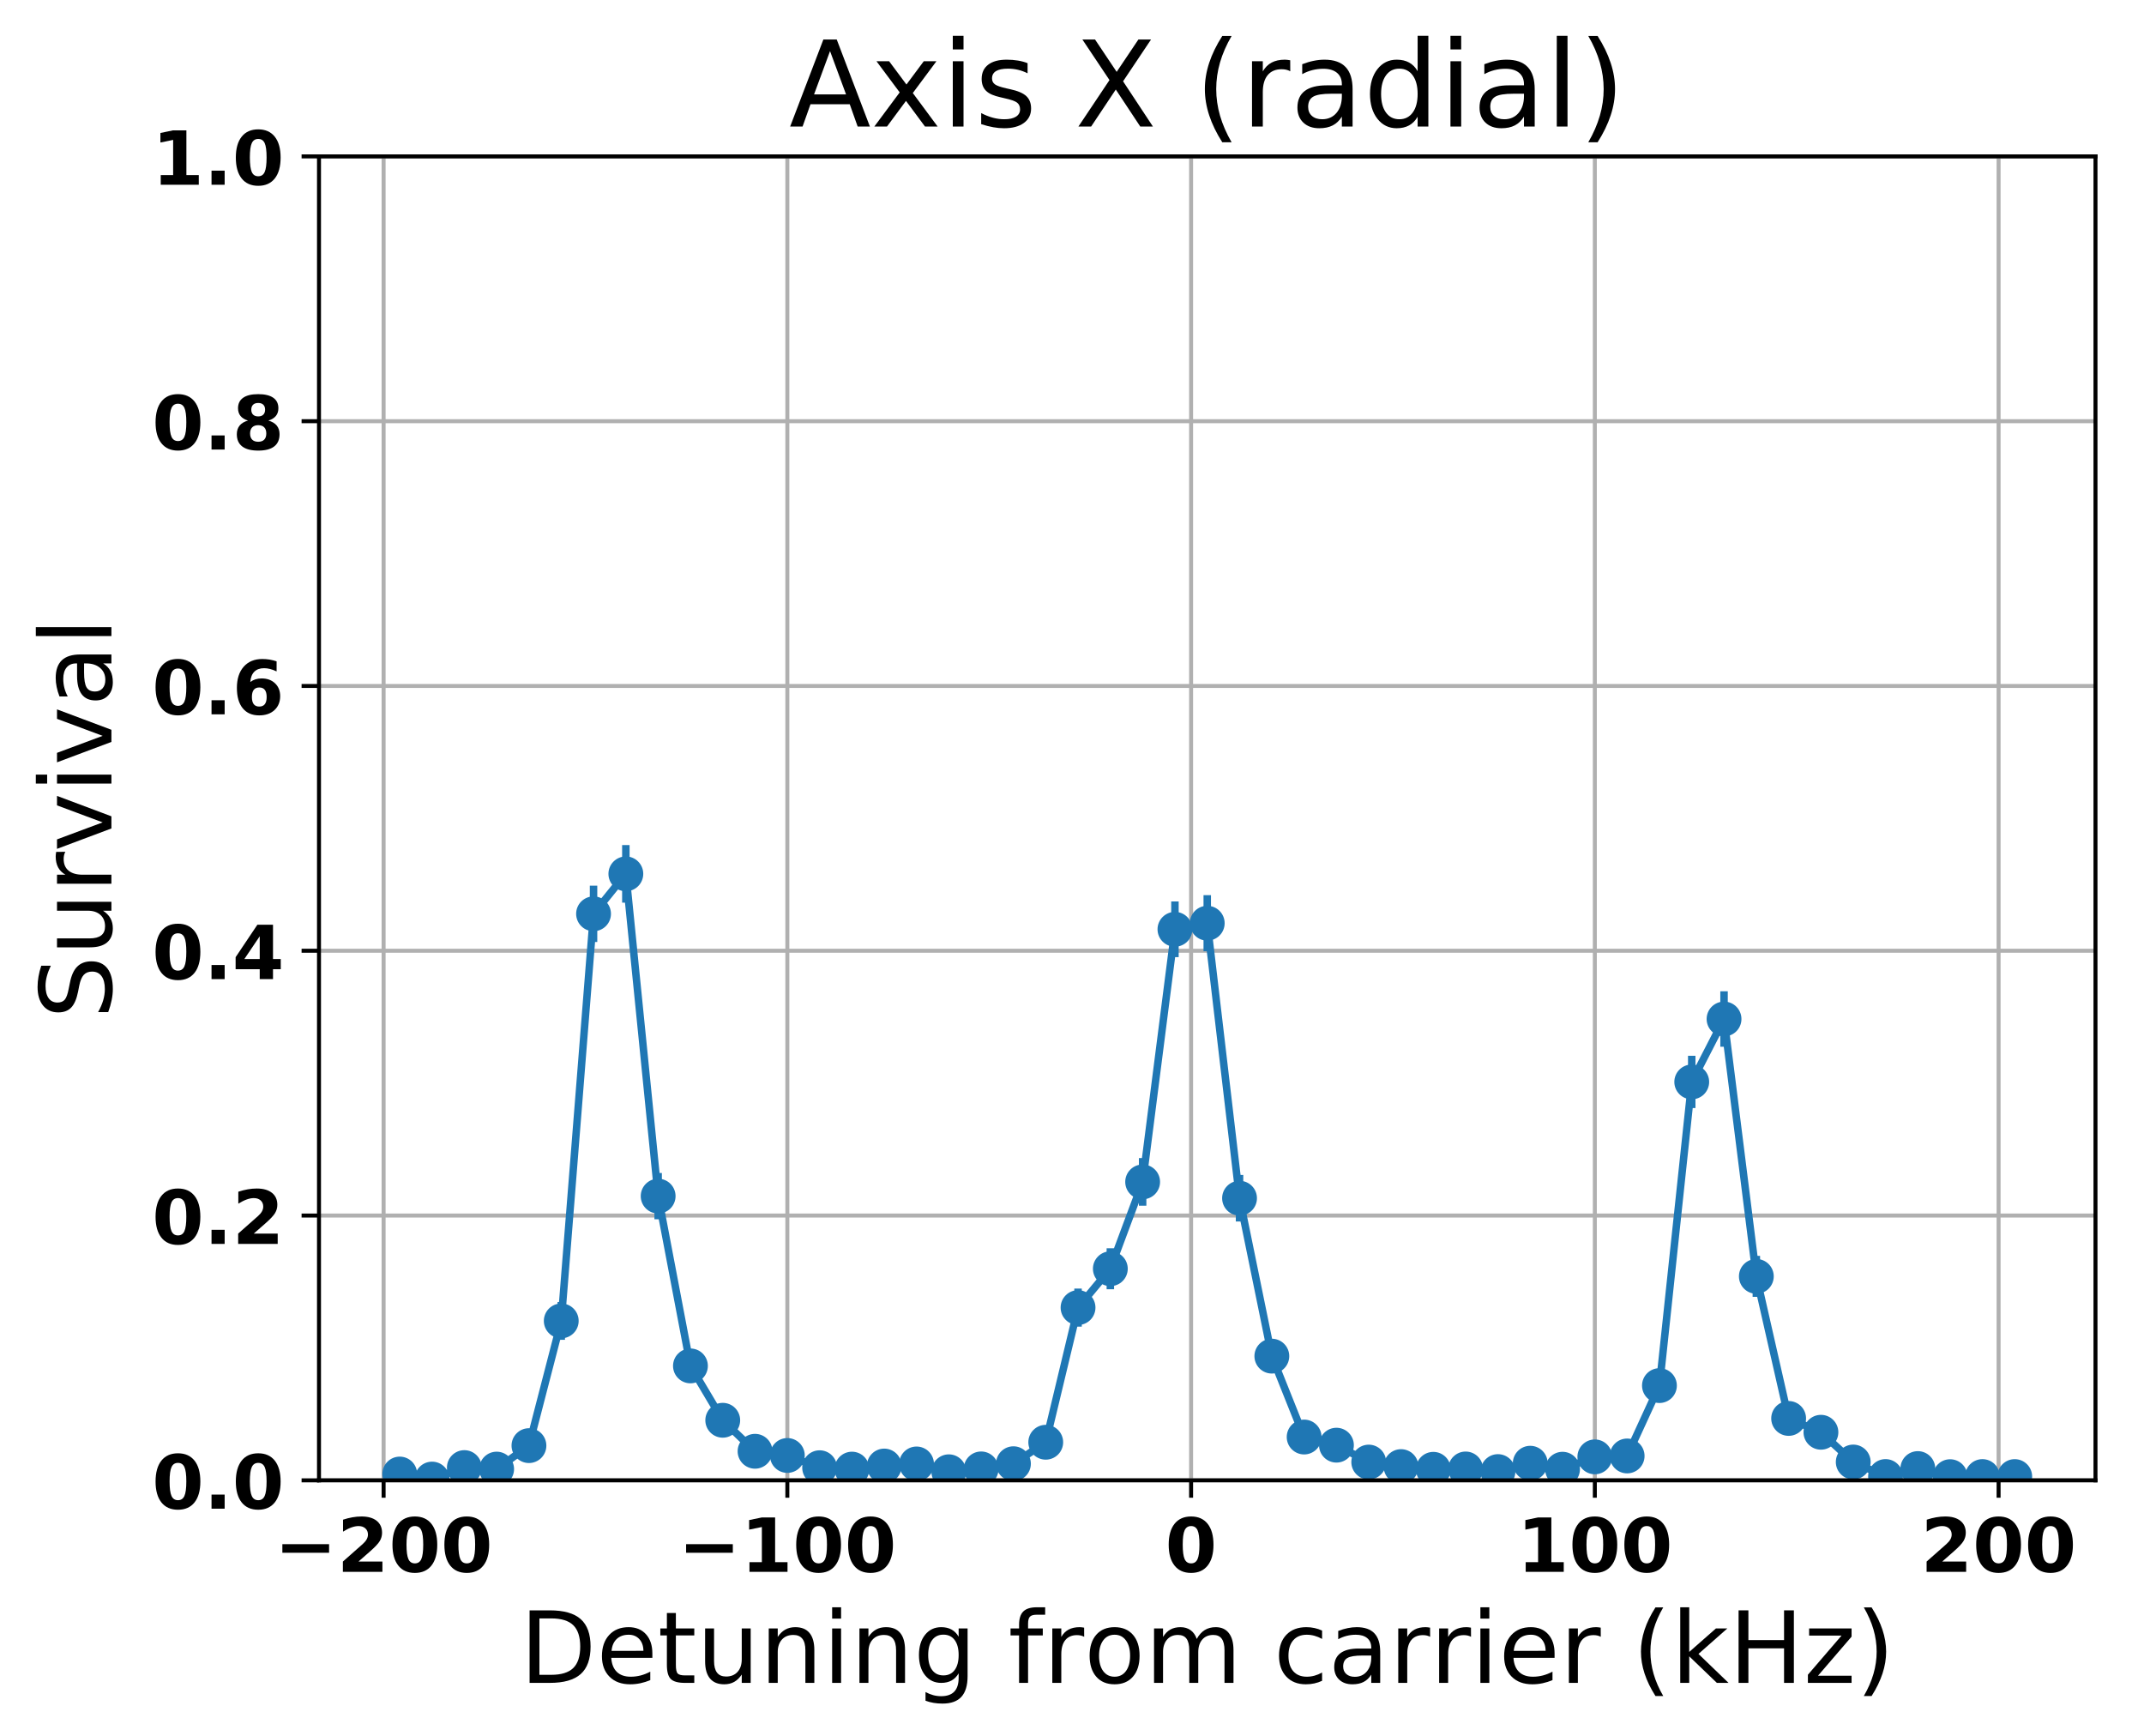 <?xml version="1.0" encoding="utf-8" standalone="no"?>
<!DOCTYPE svg PUBLIC "-//W3C//DTD SVG 1.1//EN"
  "http://www.w3.org/Graphics/SVG/1.1/DTD/svg11.dtd">
<!-- Created with matplotlib (http://matplotlib.org/) -->
<svg height="349pt" version="1.1" viewBox="0 0 431 349" width="431pt" xmlns="http://www.w3.org/2000/svg" xmlns:xlink="http://www.w3.org/1999/xlink">
 <defs>
  <style type="text/css">
*{stroke-linecap:butt;stroke-linejoin:round;}
  </style>
 </defs>
 <g id="figure_1">
  <g id="patch_1">
   <path d="M 0 349.622 
L 431.947 349.622 
L 431.947 0 
L 0 0 
z
" style="fill:none;"/>
  </g>
  <g id="axes_1">
   <g id="patch_2">
    <path d="M 64.127 297.548 
L 421.247 297.548 
L 421.247 31.436 
L 64.127 31.436 
z
" style="fill:none;"/>
   </g>
   <g id="matplotlib.axis_1">
    <g id="xtick_1">
     <g id="line2d_1">
      <path clip-path="url(#p5a22f287b4)" d="M 77.114 297.548 
L 77.114 31.436 
" style="fill:none;stroke:#b0b0b0;stroke-linecap:square;stroke-width:0.8;"/>
     </g>
     <g id="line2d_2">
      <defs>
       <path d="M 0 0 
L 0 3.5 
" id="m08565b61d4" style="stroke:#000000;stroke-width:0.8;"/>
      </defs>
      <g>
       <use style="stroke:#000000;stroke-width:0.8;" x="77.114" xlink:href="#m08565b61d4" y="297.548"/>
      </g>
     </g>
     <g id="text_1">
      <!-- −200 -->
      <defs>
       <path d="M 10.594 37.109 
L 73.188 37.109 
L 73.188 25.594 
L 10.594 25.594 
z
" id="DejaVuSans-Bold-2212"/>
       <path d="M 28.812 13.812 
L 60.891 13.812 
L 60.891 0 
L 7.906 0 
L 7.906 13.812 
L 34.516 37.312 
Q 38.094 40.531 39.797 43.609 
Q 41.5 46.688 41.5 50 
Q 41.5 55.125 38.062 58.25 
Q 34.625 61.375 28.906 61.375 
Q 24.516 61.375 19.281 59.5 
Q 14.062 57.625 8.109 53.906 
L 8.109 69.922 
Q 14.453 72.016 20.656 73.109 
Q 26.859 74.219 32.812 74.219 
Q 45.906 74.219 53.156 68.453 
Q 60.406 62.703 60.406 52.391 
Q 60.406 46.438 57.328 41.281 
Q 54.25 36.141 44.391 27.484 
z
" id="DejaVuSans-Bold-32"/>
       <path d="M 46 36.531 
Q 46 50.203 43.438 55.781 
Q 40.875 61.375 34.812 61.375 
Q 28.766 61.375 26.172 55.781 
Q 23.578 50.203 23.578 36.531 
Q 23.578 22.703 26.172 17.031 
Q 28.766 11.375 34.812 11.375 
Q 40.828 11.375 43.406 17.031 
Q 46 22.703 46 36.531 
z
M 64.797 36.375 
Q 64.797 18.266 56.984 8.422 
Q 49.172 -1.422 34.812 -1.422 
Q 20.406 -1.422 12.594 8.422 
Q 4.781 18.266 4.781 36.375 
Q 4.781 54.547 12.594 64.375 
Q 20.406 74.219 34.812 74.219 
Q 49.172 74.219 56.984 64.375 
Q 64.797 54.547 64.797 36.375 
z
" id="DejaVuSans-Bold-30"/>
      </defs>
      <g transform="translate(55.174 315.946)scale(0.15 -0.15)">
       <use xlink:href="#DejaVuSans-Bold-2212"/>
       <use x="83.789" xlink:href="#DejaVuSans-Bold-32"/>
       <use x="153.369" xlink:href="#DejaVuSans-Bold-30"/>
       <use x="222.949" xlink:href="#DejaVuSans-Bold-30"/>
      </g>
     </g>
    </g>
    <g id="xtick_2">
     <g id="line2d_3">
      <path clip-path="url(#p5a22f287b4)" d="M 158.277 297.548 
L 158.277 31.436 
" style="fill:none;stroke:#b0b0b0;stroke-linecap:square;stroke-width:0.8;"/>
     </g>
     <g id="line2d_4">
      <g>
       <use style="stroke:#000000;stroke-width:0.8;" x="158.277" xlink:href="#m08565b61d4" y="297.548"/>
      </g>
     </g>
     <g id="text_2">
      <!-- −100 -->
      <defs>
       <path d="M 11.719 12.984 
L 28.328 12.984 
L 28.328 60.109 
L 11.281 56.594 
L 11.281 69.391 
L 28.219 72.906 
L 46.094 72.906 
L 46.094 12.984 
L 62.703 12.984 
L 62.703 0 
L 11.719 0 
z
" id="DejaVuSans-Bold-31"/>
      </defs>
      <g transform="translate(136.337 315.946)scale(0.15 -0.15)">
       <use xlink:href="#DejaVuSans-Bold-2212"/>
       <use x="83.789" xlink:href="#DejaVuSans-Bold-31"/>
       <use x="153.369" xlink:href="#DejaVuSans-Bold-30"/>
       <use x="222.949" xlink:href="#DejaVuSans-Bold-30"/>
      </g>
     </g>
    </g>
    <g id="xtick_3">
     <g id="line2d_5">
      <path clip-path="url(#p5a22f287b4)" d="M 239.441 297.548 
L 239.441 31.436 
" style="fill:none;stroke:#b0b0b0;stroke-linecap:square;stroke-width:0.8;"/>
     </g>
     <g id="line2d_6">
      <g>
       <use style="stroke:#000000;stroke-width:0.8;" x="239.441" xlink:href="#m08565b61d4" y="297.548"/>
      </g>
     </g>
     <g id="text_3">
      <!-- 0 -->
      <g transform="translate(234.222 315.946)scale(0.15 -0.15)">
       <use xlink:href="#DejaVuSans-Bold-30"/>
      </g>
     </g>
    </g>
    <g id="xtick_4">
     <g id="line2d_7">
      <path clip-path="url(#p5a22f287b4)" d="M 320.604 297.548 
L 320.604 31.436 
" style="fill:none;stroke:#b0b0b0;stroke-linecap:square;stroke-width:0.8;"/>
     </g>
     <g id="line2d_8">
      <g>
       <use style="stroke:#000000;stroke-width:0.8;" x="320.604" xlink:href="#m08565b61d4" y="297.548"/>
      </g>
     </g>
     <g id="text_4">
      <!-- 100 -->
      <g transform="translate(304.949 315.946)scale(0.15 -0.15)">
       <use xlink:href="#DejaVuSans-Bold-31"/>
       <use x="69.58" xlink:href="#DejaVuSans-Bold-30"/>
       <use x="139.16" xlink:href="#DejaVuSans-Bold-30"/>
      </g>
     </g>
    </g>
    <g id="xtick_5">
     <g id="line2d_9">
      <path clip-path="url(#p5a22f287b4)" d="M 401.768 297.548 
L 401.768 31.436 
" style="fill:none;stroke:#b0b0b0;stroke-linecap:square;stroke-width:0.8;"/>
     </g>
     <g id="line2d_10">
      <g>
       <use style="stroke:#000000;stroke-width:0.8;" x="401.768" xlink:href="#m08565b61d4" y="297.548"/>
      </g>
     </g>
     <g id="text_5">
      <!-- 200 -->
      <g transform="translate(386.113 315.946)scale(0.15 -0.15)">
       <use xlink:href="#DejaVuSans-Bold-32"/>
       <use x="69.58" xlink:href="#DejaVuSans-Bold-30"/>
       <use x="139.16" xlink:href="#DejaVuSans-Bold-30"/>
      </g>
     </g>
    </g>
    <g id="text_6">
     <!-- Detuning from carrier (kHz) -->
     <defs>
      <path d="M 19.672 64.797 
L 19.672 8.109 
L 31.594 8.109 
Q 46.688 8.109 53.688 14.938 
Q 60.688 21.781 60.688 36.531 
Q 60.688 51.172 53.688 57.984 
Q 46.688 64.797 31.594 64.797 
z
M 9.812 72.906 
L 30.078 72.906 
Q 51.266 72.906 61.172 64.094 
Q 71.094 55.281 71.094 36.531 
Q 71.094 17.672 61.125 8.828 
Q 51.172 0 30.078 0 
L 9.812 0 
z
" id="DejaVuSans-44"/>
      <path d="M 56.203 29.594 
L 56.203 25.203 
L 14.891 25.203 
Q 15.484 15.922 20.484 11.062 
Q 25.484 6.203 34.422 6.203 
Q 39.594 6.203 44.453 7.469 
Q 49.312 8.734 54.109 11.281 
L 54.109 2.781 
Q 49.266 0.734 44.188 -0.344 
Q 39.109 -1.422 33.891 -1.422 
Q 20.797 -1.422 13.156 6.188 
Q 5.516 13.812 5.516 26.812 
Q 5.516 40.234 12.766 48.109 
Q 20.016 56 32.328 56 
Q 43.359 56 49.781 48.891 
Q 56.203 41.797 56.203 29.594 
z
M 47.219 32.234 
Q 47.125 39.594 43.094 43.984 
Q 39.062 48.391 32.422 48.391 
Q 24.906 48.391 20.391 44.141 
Q 15.875 39.891 15.188 32.172 
z
" id="DejaVuSans-65"/>
      <path d="M 18.312 70.219 
L 18.312 54.688 
L 36.812 54.688 
L 36.812 47.703 
L 18.312 47.703 
L 18.312 18.016 
Q 18.312 11.328 20.141 9.422 
Q 21.969 7.516 27.594 7.516 
L 36.812 7.516 
L 36.812 0 
L 27.594 0 
Q 17.188 0 13.234 3.875 
Q 9.281 7.766 9.281 18.016 
L 9.281 47.703 
L 2.688 47.703 
L 2.688 54.688 
L 9.281 54.688 
L 9.281 70.219 
z
" id="DejaVuSans-74"/>
      <path d="M 8.5 21.578 
L 8.5 54.688 
L 17.484 54.688 
L 17.484 21.922 
Q 17.484 14.156 20.5 10.266 
Q 23.531 6.391 29.594 6.391 
Q 36.859 6.391 41.078 11.031 
Q 45.312 15.672 45.312 23.688 
L 45.312 54.688 
L 54.297 54.688 
L 54.297 0 
L 45.312 0 
L 45.312 8.406 
Q 42.047 3.422 37.719 1 
Q 33.406 -1.422 27.688 -1.422 
Q 18.266 -1.422 13.375 4.438 
Q 8.5 10.297 8.5 21.578 
z
M 31.109 56 
z
" id="DejaVuSans-75"/>
      <path d="M 54.891 33.016 
L 54.891 0 
L 45.906 0 
L 45.906 32.719 
Q 45.906 40.484 42.875 44.328 
Q 39.844 48.188 33.797 48.188 
Q 26.516 48.188 22.312 43.547 
Q 18.109 38.922 18.109 30.906 
L 18.109 0 
L 9.078 0 
L 9.078 54.688 
L 18.109 54.688 
L 18.109 46.188 
Q 21.344 51.125 25.703 53.562 
Q 30.078 56 35.797 56 
Q 45.219 56 50.047 50.172 
Q 54.891 44.344 54.891 33.016 
z
" id="DejaVuSans-6e"/>
      <path d="M 9.422 54.688 
L 18.406 54.688 
L 18.406 0 
L 9.422 0 
z
M 9.422 75.984 
L 18.406 75.984 
L 18.406 64.594 
L 9.422 64.594 
z
" id="DejaVuSans-69"/>
      <path d="M 45.406 27.984 
Q 45.406 37.75 41.375 43.109 
Q 37.359 48.484 30.078 48.484 
Q 22.859 48.484 18.828 43.109 
Q 14.797 37.75 14.797 27.984 
Q 14.797 18.266 18.828 12.891 
Q 22.859 7.516 30.078 7.516 
Q 37.359 7.516 41.375 12.891 
Q 45.406 18.266 45.406 27.984 
z
M 54.391 6.781 
Q 54.391 -7.172 48.188 -13.984 
Q 42 -20.797 29.203 -20.797 
Q 24.469 -20.797 20.266 -20.094 
Q 16.062 -19.391 12.109 -17.922 
L 12.109 -9.188 
Q 16.062 -11.328 19.922 -12.344 
Q 23.781 -13.375 27.781 -13.375 
Q 36.625 -13.375 41.016 -8.766 
Q 45.406 -4.156 45.406 5.172 
L 45.406 9.625 
Q 42.625 4.781 38.281 2.391 
Q 33.938 0 27.875 0 
Q 17.828 0 11.672 7.656 
Q 5.516 15.328 5.516 27.984 
Q 5.516 40.672 11.672 48.328 
Q 17.828 56 27.875 56 
Q 33.938 56 38.281 53.609 
Q 42.625 51.219 45.406 46.391 
L 45.406 54.688 
L 54.391 54.688 
z
" id="DejaVuSans-67"/>
      <path id="DejaVuSans-20"/>
      <path d="M 37.109 75.984 
L 37.109 68.5 
L 28.516 68.5 
Q 23.688 68.5 21.797 66.547 
Q 19.922 64.594 19.922 59.516 
L 19.922 54.688 
L 34.719 54.688 
L 34.719 47.703 
L 19.922 47.703 
L 19.922 0 
L 10.891 0 
L 10.891 47.703 
L 2.297 47.703 
L 2.297 54.688 
L 10.891 54.688 
L 10.891 58.5 
Q 10.891 67.625 15.141 71.797 
Q 19.391 75.984 28.609 75.984 
z
" id="DejaVuSans-66"/>
      <path d="M 41.109 46.297 
Q 39.594 47.172 37.812 47.578 
Q 36.031 48 33.891 48 
Q 26.266 48 22.188 43.047 
Q 18.109 38.094 18.109 28.812 
L 18.109 0 
L 9.078 0 
L 9.078 54.688 
L 18.109 54.688 
L 18.109 46.188 
Q 20.953 51.172 25.484 53.578 
Q 30.031 56 36.531 56 
Q 37.453 56 38.578 55.875 
Q 39.703 55.766 41.062 55.516 
z
" id="DejaVuSans-72"/>
      <path d="M 30.609 48.391 
Q 23.391 48.391 19.188 42.75 
Q 14.984 37.109 14.984 27.297 
Q 14.984 17.484 19.156 11.844 
Q 23.344 6.203 30.609 6.203 
Q 37.797 6.203 41.984 11.859 
Q 46.188 17.531 46.188 27.297 
Q 46.188 37.016 41.984 42.703 
Q 37.797 48.391 30.609 48.391 
z
M 30.609 56 
Q 42.328 56 49.016 48.375 
Q 55.719 40.766 55.719 27.297 
Q 55.719 13.875 49.016 6.219 
Q 42.328 -1.422 30.609 -1.422 
Q 18.844 -1.422 12.172 6.219 
Q 5.516 13.875 5.516 27.297 
Q 5.516 40.766 12.172 48.375 
Q 18.844 56 30.609 56 
z
" id="DejaVuSans-6f"/>
      <path d="M 52 44.188 
Q 55.375 50.25 60.062 53.125 
Q 64.75 56 71.094 56 
Q 79.641 56 84.281 50.016 
Q 88.922 44.047 88.922 33.016 
L 88.922 0 
L 79.891 0 
L 79.891 32.719 
Q 79.891 40.578 77.094 44.375 
Q 74.312 48.188 68.609 48.188 
Q 61.625 48.188 57.562 43.547 
Q 53.516 38.922 53.516 30.906 
L 53.516 0 
L 44.484 0 
L 44.484 32.719 
Q 44.484 40.625 41.703 44.406 
Q 38.922 48.188 33.109 48.188 
Q 26.219 48.188 22.156 43.531 
Q 18.109 38.875 18.109 30.906 
L 18.109 0 
L 9.078 0 
L 9.078 54.688 
L 18.109 54.688 
L 18.109 46.188 
Q 21.188 51.219 25.484 53.609 
Q 29.781 56 35.688 56 
Q 41.656 56 45.828 52.969 
Q 50 49.953 52 44.188 
z
" id="DejaVuSans-6d"/>
      <path d="M 48.781 52.594 
L 48.781 44.188 
Q 44.969 46.297 41.141 47.344 
Q 37.312 48.391 33.406 48.391 
Q 24.656 48.391 19.812 42.844 
Q 14.984 37.312 14.984 27.297 
Q 14.984 17.281 19.812 11.734 
Q 24.656 6.203 33.406 6.203 
Q 37.312 6.203 41.141 7.25 
Q 44.969 8.297 48.781 10.406 
L 48.781 2.094 
Q 45.016 0.344 40.984 -0.531 
Q 36.969 -1.422 32.422 -1.422 
Q 20.062 -1.422 12.781 6.344 
Q 5.516 14.109 5.516 27.297 
Q 5.516 40.672 12.859 48.328 
Q 20.219 56 33.016 56 
Q 37.156 56 41.109 55.141 
Q 45.062 54.297 48.781 52.594 
z
" id="DejaVuSans-63"/>
      <path d="M 34.281 27.484 
Q 23.391 27.484 19.188 25 
Q 14.984 22.516 14.984 16.5 
Q 14.984 11.719 18.141 8.906 
Q 21.297 6.109 26.703 6.109 
Q 34.188 6.109 38.703 11.406 
Q 43.219 16.703 43.219 25.484 
L 43.219 27.484 
z
M 52.203 31.203 
L 52.203 0 
L 43.219 0 
L 43.219 8.297 
Q 40.141 3.328 35.547 0.953 
Q 30.953 -1.422 24.312 -1.422 
Q 15.922 -1.422 10.953 3.297 
Q 6 8.016 6 15.922 
Q 6 25.141 12.172 29.828 
Q 18.359 34.516 30.609 34.516 
L 43.219 34.516 
L 43.219 35.406 
Q 43.219 41.609 39.141 45 
Q 35.062 48.391 27.688 48.391 
Q 23 48.391 18.547 47.266 
Q 14.109 46.141 10.016 43.891 
L 10.016 52.203 
Q 14.938 54.109 19.578 55.047 
Q 24.219 56 28.609 56 
Q 40.484 56 46.344 49.844 
Q 52.203 43.703 52.203 31.203 
z
" id="DejaVuSans-61"/>
      <path d="M 31 75.875 
Q 24.469 64.656 21.281 53.656 
Q 18.109 42.672 18.109 31.391 
Q 18.109 20.125 21.312 9.062 
Q 24.516 -2 31 -13.188 
L 23.188 -13.188 
Q 15.875 -1.703 12.234 9.375 
Q 8.594 20.453 8.594 31.391 
Q 8.594 42.281 12.203 53.312 
Q 15.828 64.359 23.188 75.875 
z
" id="DejaVuSans-28"/>
      <path d="M 9.078 75.984 
L 18.109 75.984 
L 18.109 31.109 
L 44.922 54.688 
L 56.391 54.688 
L 27.391 29.109 
L 57.625 0 
L 45.906 0 
L 18.109 26.703 
L 18.109 0 
L 9.078 0 
z
" id="DejaVuSans-6b"/>
      <path d="M 9.812 72.906 
L 19.672 72.906 
L 19.672 43.016 
L 55.516 43.016 
L 55.516 72.906 
L 65.375 72.906 
L 65.375 0 
L 55.516 0 
L 55.516 34.719 
L 19.672 34.719 
L 19.672 0 
L 9.812 0 
z
" id="DejaVuSans-48"/>
      <path d="M 5.516 54.688 
L 48.188 54.688 
L 48.188 46.484 
L 14.406 7.172 
L 48.188 7.172 
L 48.188 0 
L 4.297 0 
L 4.297 8.203 
L 38.094 47.516 
L 5.516 47.516 
z
" id="DejaVuSans-7a"/>
      <path d="M 8.016 75.875 
L 15.828 75.875 
Q 23.141 64.359 26.781 53.312 
Q 30.422 42.281 30.422 31.391 
Q 30.422 20.453 26.781 9.375 
Q 23.141 -1.703 15.828 -13.188 
L 8.016 -13.188 
Q 14.5 -2 17.703 9.062 
Q 20.906 20.125 20.906 31.391 
Q 20.906 42.672 17.703 53.656 
Q 14.5 64.656 8.016 75.875 
z
" id="DejaVuSans-29"/>
     </defs>
     <g transform="translate(104.501 338.262)scale(0.2 -0.2)">
      <use xlink:href="#DejaVuSans-44"/>
      <use x="77.002" xlink:href="#DejaVuSans-65"/>
      <use x="138.525" xlink:href="#DejaVuSans-74"/>
      <use x="177.734" xlink:href="#DejaVuSans-75"/>
      <use x="241.113" xlink:href="#DejaVuSans-6e"/>
      <use x="304.492" xlink:href="#DejaVuSans-69"/>
      <use x="332.275" xlink:href="#DejaVuSans-6e"/>
      <use x="395.654" xlink:href="#DejaVuSans-67"/>
      <use x="459.131" xlink:href="#DejaVuSans-20"/>
      <use x="490.918" xlink:href="#DejaVuSans-66"/>
      <use x="526.123" xlink:href="#DejaVuSans-72"/>
      <use x="567.205" xlink:href="#DejaVuSans-6f"/>
      <use x="628.387" xlink:href="#DejaVuSans-6d"/>
      <use x="725.799" xlink:href="#DejaVuSans-20"/>
      <use x="757.586" xlink:href="#DejaVuSans-63"/>
      <use x="812.566" xlink:href="#DejaVuSans-61"/>
      <use x="873.846" xlink:href="#DejaVuSans-72"/>
      <use x="914.943" xlink:href="#DejaVuSans-72"/>
      <use x="956.057" xlink:href="#DejaVuSans-69"/>
      <use x="983.84" xlink:href="#DejaVuSans-65"/>
      <use x="1045.363" xlink:href="#DejaVuSans-72"/>
      <use x="1086.477" xlink:href="#DejaVuSans-20"/>
      <use x="1118.264" xlink:href="#DejaVuSans-28"/>
      <use x="1157.277" xlink:href="#DejaVuSans-6b"/>
      <use x="1215.188" xlink:href="#DejaVuSans-48"/>
      <use x="1290.383" xlink:href="#DejaVuSans-7a"/>
      <use x="1342.873" xlink:href="#DejaVuSans-29"/>
     </g>
    </g>
   </g>
   <g id="matplotlib.axis_2">
    <g id="ytick_1">
     <g id="line2d_11">
      <path clip-path="url(#p5a22f287b4)" d="M 64.127 297.548 
L 421.247 297.548 
" style="fill:none;stroke:#b0b0b0;stroke-linecap:square;stroke-width:0.8;"/>
     </g>
     <g id="line2d_12">
      <defs>
       <path d="M 0 0 
L -3.5 0 
" id="m157028c97b" style="stroke:#000000;stroke-width:0.8;"/>
      </defs>
      <g>
       <use style="stroke:#000000;stroke-width:0.8;" x="64.127" xlink:href="#m157028c97b" y="297.548"/>
      </g>
     </g>
     <g id="text_7">
      <!-- 0.0 -->
      <defs>
       <path d="M 10.203 18.891 
L 27.781 18.891 
L 27.781 0 
L 10.203 0 
z
" id="DejaVuSans-Bold-2e"/>
      </defs>
      <g transform="translate(30.556 303.247)scale(0.15 -0.15)">
       <use xlink:href="#DejaVuSans-Bold-30"/>
       <use x="69.58" xlink:href="#DejaVuSans-Bold-2e"/>
       <use x="107.568" xlink:href="#DejaVuSans-Bold-30"/>
      </g>
     </g>
    </g>
    <g id="ytick_2">
     <g id="line2d_13">
      <path clip-path="url(#p5a22f287b4)" d="M 64.127 244.326 
L 421.247 244.326 
" style="fill:none;stroke:#b0b0b0;stroke-linecap:square;stroke-width:0.8;"/>
     </g>
     <g id="line2d_14">
      <g>
       <use style="stroke:#000000;stroke-width:0.8;" x="64.127" xlink:href="#m157028c97b" y="244.326"/>
      </g>
     </g>
     <g id="text_8">
      <!-- 0.2 -->
      <g transform="translate(30.556 250.025)scale(0.15 -0.15)">
       <use xlink:href="#DejaVuSans-Bold-30"/>
       <use x="69.58" xlink:href="#DejaVuSans-Bold-2e"/>
       <use x="107.568" xlink:href="#DejaVuSans-Bold-32"/>
      </g>
     </g>
    </g>
    <g id="ytick_3">
     <g id="line2d_15">
      <path clip-path="url(#p5a22f287b4)" d="M 64.127 191.103 
L 421.247 191.103 
" style="fill:none;stroke:#b0b0b0;stroke-linecap:square;stroke-width:0.8;"/>
     </g>
     <g id="line2d_16">
      <g>
       <use style="stroke:#000000;stroke-width:0.8;" x="64.127" xlink:href="#m157028c97b" y="191.103"/>
      </g>
     </g>
     <g id="text_9">
      <!-- 0.4 -->
      <defs>
       <path d="M 36.812 57.422 
L 16.219 26.906 
L 36.812 26.906 
z
M 33.688 72.906 
L 54.594 72.906 
L 54.594 26.906 
L 64.984 26.906 
L 64.984 13.281 
L 54.594 13.281 
L 54.594 0 
L 36.812 0 
L 36.812 13.281 
L 4.5 13.281 
L 4.5 29.391 
z
" id="DejaVuSans-Bold-34"/>
      </defs>
      <g transform="translate(30.556 196.802)scale(0.15 -0.15)">
       <use xlink:href="#DejaVuSans-Bold-30"/>
       <use x="69.58" xlink:href="#DejaVuSans-Bold-2e"/>
       <use x="107.568" xlink:href="#DejaVuSans-Bold-34"/>
      </g>
     </g>
    </g>
    <g id="ytick_4">
     <g id="line2d_17">
      <path clip-path="url(#p5a22f287b4)" d="M 64.127 137.881 
L 421.247 137.881 
" style="fill:none;stroke:#b0b0b0;stroke-linecap:square;stroke-width:0.8;"/>
     </g>
     <g id="line2d_18">
      <g>
       <use style="stroke:#000000;stroke-width:0.8;" x="64.127" xlink:href="#m157028c97b" y="137.881"/>
      </g>
     </g>
     <g id="text_10">
      <!-- 0.6 -->
      <defs>
       <path d="M 36.188 35.984 
Q 31.25 35.984 28.781 32.781 
Q 26.312 29.594 26.312 23.188 
Q 26.312 16.797 28.781 13.594 
Q 31.25 10.406 36.188 10.406 
Q 41.156 10.406 43.625 13.594 
Q 46.094 16.797 46.094 23.188 
Q 46.094 29.594 43.625 32.781 
Q 41.156 35.984 36.188 35.984 
z
M 59.422 71 
L 59.422 57.516 
Q 54.781 59.719 50.672 60.766 
Q 46.578 61.812 42.672 61.812 
Q 34.281 61.812 29.594 57.141 
Q 24.906 52.484 24.125 43.312 
Q 27.344 45.703 31.094 46.891 
Q 34.859 48.094 39.312 48.094 
Q 50.484 48.094 57.344 41.547 
Q 64.203 35.016 64.203 24.422 
Q 64.203 12.703 56.531 5.641 
Q 48.875 -1.422 35.984 -1.422 
Q 21.781 -1.422 13.984 8.172 
Q 6.203 17.781 6.203 35.406 
Q 6.203 53.469 15.312 63.797 
Q 24.422 74.125 40.281 74.125 
Q 45.312 74.125 50.047 73.344 
Q 54.781 72.562 59.422 71 
z
" id="DejaVuSans-Bold-36"/>
      </defs>
      <g transform="translate(30.556 143.58)scale(0.15 -0.15)">
       <use xlink:href="#DejaVuSans-Bold-30"/>
       <use x="69.58" xlink:href="#DejaVuSans-Bold-2e"/>
       <use x="107.568" xlink:href="#DejaVuSans-Bold-36"/>
      </g>
     </g>
    </g>
    <g id="ytick_5">
     <g id="line2d_19">
      <path clip-path="url(#p5a22f287b4)" d="M 64.127 84.659 
L 421.247 84.659 
" style="fill:none;stroke:#b0b0b0;stroke-linecap:square;stroke-width:0.8;"/>
     </g>
     <g id="line2d_20">
      <g>
       <use style="stroke:#000000;stroke-width:0.8;" x="64.127" xlink:href="#m157028c97b" y="84.659"/>
      </g>
     </g>
     <g id="text_11">
      <!-- 0.8 -->
      <defs>
       <path d="M 34.812 32.625 
Q 29.547 32.625 26.703 29.734 
Q 23.875 26.859 23.875 21.484 
Q 23.875 16.109 26.703 13.25 
Q 29.547 10.406 34.812 10.406 
Q 40.047 10.406 42.828 13.25 
Q 45.609 16.109 45.609 21.484 
Q 45.609 26.906 42.828 29.766 
Q 40.047 32.625 34.812 32.625 
z
M 21.094 38.812 
Q 14.453 40.828 11.078 44.969 
Q 7.719 49.125 7.719 55.328 
Q 7.719 64.547 14.594 69.375 
Q 21.484 74.219 34.812 74.219 
Q 48.047 74.219 54.922 69.406 
Q 61.812 64.594 61.812 55.328 
Q 61.812 49.125 58.422 44.969 
Q 55.031 40.828 48.391 38.812 
Q 55.812 36.766 59.594 32.156 
Q 63.375 27.547 63.375 20.516 
Q 63.375 9.672 56.172 4.125 
Q 48.969 -1.422 34.812 -1.422 
Q 20.609 -1.422 13.359 4.125 
Q 6.109 9.672 6.109 20.516 
Q 6.109 27.547 9.891 32.156 
Q 13.672 36.766 21.094 38.812 
z
M 25.484 53.422 
Q 25.484 49.078 27.906 46.734 
Q 30.328 44.391 34.812 44.391 
Q 39.203 44.391 41.594 46.734 
Q 44 49.078 44 53.422 
Q 44 57.766 41.594 60.078 
Q 39.203 62.406 34.812 62.406 
Q 30.328 62.406 27.906 60.062 
Q 25.484 57.719 25.484 53.422 
z
" id="DejaVuSans-Bold-38"/>
      </defs>
      <g transform="translate(30.556 90.357)scale(0.15 -0.15)">
       <use xlink:href="#DejaVuSans-Bold-30"/>
       <use x="69.58" xlink:href="#DejaVuSans-Bold-2e"/>
       <use x="107.568" xlink:href="#DejaVuSans-Bold-38"/>
      </g>
     </g>
    </g>
    <g id="ytick_6">
     <g id="line2d_21">
      <path clip-path="url(#p5a22f287b4)" d="M 64.127 31.436 
L 421.247 31.436 
" style="fill:none;stroke:#b0b0b0;stroke-linecap:square;stroke-width:0.8;"/>
     </g>
     <g id="line2d_22">
      <g>
       <use style="stroke:#000000;stroke-width:0.8;" x="64.127" xlink:href="#m157028c97b" y="31.436"/>
      </g>
     </g>
     <g id="text_12">
      <!-- 1.0 -->
      <g transform="translate(30.556 37.135)scale(0.15 -0.15)">
       <use xlink:href="#DejaVuSans-Bold-31"/>
       <use x="69.58" xlink:href="#DejaVuSans-Bold-2e"/>
       <use x="107.568" xlink:href="#DejaVuSans-Bold-30"/>
      </g>
     </g>
    </g>
    <g id="text_13">
     <!-- Survival -->
     <defs>
      <path d="M 53.516 70.516 
L 53.516 60.891 
Q 47.906 63.578 42.922 64.891 
Q 37.938 66.219 33.297 66.219 
Q 25.25 66.219 20.875 63.094 
Q 16.5 59.969 16.5 54.203 
Q 16.5 49.359 19.406 46.891 
Q 22.312 44.438 30.422 42.922 
L 36.375 41.703 
Q 47.406 39.594 52.656 34.297 
Q 57.906 29 57.906 20.125 
Q 57.906 9.516 50.797 4.047 
Q 43.703 -1.422 29.984 -1.422 
Q 24.812 -1.422 18.969 -0.25 
Q 13.141 0.922 6.891 3.219 
L 6.891 13.375 
Q 12.891 10.016 18.656 8.297 
Q 24.422 6.594 29.984 6.594 
Q 38.422 6.594 43.016 9.906 
Q 47.609 13.234 47.609 19.391 
Q 47.609 24.75 44.312 27.781 
Q 41.016 30.812 33.5 32.328 
L 27.484 33.5 
Q 16.453 35.688 11.516 40.375 
Q 6.594 45.062 6.594 53.422 
Q 6.594 63.094 13.406 68.656 
Q 20.219 74.219 32.172 74.219 
Q 37.312 74.219 42.625 73.281 
Q 47.953 72.359 53.516 70.516 
z
" id="DejaVuSans-53"/>
      <path d="M 2.984 54.688 
L 12.5 54.688 
L 29.594 8.797 
L 46.688 54.688 
L 56.203 54.688 
L 35.688 0 
L 23.484 0 
z
" id="DejaVuSans-76"/>
      <path d="M 9.422 75.984 
L 18.406 75.984 
L 18.406 0 
L 9.422 0 
z
" id="DejaVuSans-6c"/>
     </defs>
     <g transform="translate(22.397 204.811)rotate(-90)scale(0.2 -0.2)">
      <use xlink:href="#DejaVuSans-53"/>
      <use x="63.477" xlink:href="#DejaVuSans-75"/>
      <use x="126.855" xlink:href="#DejaVuSans-72"/>
      <use x="167.969" xlink:href="#DejaVuSans-76"/>
      <use x="227.148" xlink:href="#DejaVuSans-69"/>
      <use x="254.932" xlink:href="#DejaVuSans-76"/>
      <use x="314.111" xlink:href="#DejaVuSans-61"/>
      <use x="375.391" xlink:href="#DejaVuSans-6c"/>
     </g>
    </g>
   </g>
   <g id="LineCollection_1">
    <path clip-path="url(#p5a22f287b4)" d="M 80.36 297.041 
L 80.36 295.526 
" style="fill:none;stroke:#1f77b4;stroke-width:1.5;"/>
    <path clip-path="url(#p5a22f287b4)" d="M 86.853 297.548 
L 86.853 297.04 
" style="fill:none;stroke:#1f77b4;stroke-width:1.5;"/>
    <path clip-path="url(#p5a22f287b4)" d="M 93.346 296.048 
L 93.346 293.922 
" style="fill:none;stroke:#1f77b4;stroke-width:1.5;"/>
    <path clip-path="url(#p5a22f287b4)" d="M 99.839 296.32 
L 99.839 294.257 
" style="fill:none;stroke:#1f77b4;stroke-width:1.5;"/>
    <path clip-path="url(#p5a22f287b4)" d="M 106.332 292.43 
L 106.332 288.715 
" style="fill:none;stroke:#1f77b4;stroke-width:1.5;"/>
    <path clip-path="url(#p5a22f287b4)" d="M 112.826 269.299 
L 112.826 261.705 
" style="fill:none;stroke:#1f77b4;stroke-width:1.5;"/>
    <path clip-path="url(#p5a22f287b4)" d="M 119.319 189.337 
L 119.319 178.015 
" style="fill:none;stroke:#1f77b4;stroke-width:1.5;"/>
    <path clip-path="url(#p5a22f287b4)" d="M 125.812 181.43 
L 125.812 169.857 
" style="fill:none;stroke:#1f77b4;stroke-width:1.5;"/>
    <path clip-path="url(#p5a22f287b4)" d="M 132.305 245.07 
L 132.305 235.772 
" style="fill:none;stroke:#1f77b4;stroke-width:1.5;"/>
    <path clip-path="url(#p5a22f287b4)" d="M 138.798 277.765 
L 138.798 271.33 
" style="fill:none;stroke:#1f77b4;stroke-width:1.5;"/>
    <path clip-path="url(#p5a22f287b4)" d="M 145.291 287.847 
L 145.291 283.102 
" style="fill:none;stroke:#1f77b4;stroke-width:1.5;"/>
    <path clip-path="url(#p5a22f287b4)" d="M 151.784 293.394 
L 151.784 290.022 
" style="fill:none;stroke:#1f77b4;stroke-width:1.5;"/>
    <path clip-path="url(#p5a22f287b4)" d="M 158.277 294.138 
L 158.277 290.967 
" style="fill:none;stroke:#1f77b4;stroke-width:1.5;"/>
    <path clip-path="url(#p5a22f287b4)" d="M 164.77 296.064 
L 164.77 293.959 
" style="fill:none;stroke:#1f77b4;stroke-width:1.5;"/>
    <path clip-path="url(#p5a22f287b4)" d="M 171.263 296.323 
L 171.263 294.264 
" style="fill:none;stroke:#1f77b4;stroke-width:1.5;"/>
    <path clip-path="url(#p5a22f287b4)" d="M 177.756 295.865 
L 177.756 293.48 
" style="fill:none;stroke:#1f77b4;stroke-width:1.5;"/>
    <path clip-path="url(#p5a22f287b4)" d="M 184.25 295.514 
L 184.25 292.993 
" style="fill:none;stroke:#1f77b4;stroke-width:1.5;"/>
    <path clip-path="url(#p5a22f287b4)" d="M 190.743 296.711 
L 190.743 294.942 
" style="fill:none;stroke:#1f77b4;stroke-width:1.5;"/>
    <path clip-path="url(#p5a22f287b4)" d="M 197.236 296.299 
L 197.236 294.201 
" style="fill:none;stroke:#1f77b4;stroke-width:1.5;"/>
    <path clip-path="url(#p5a22f287b4)" d="M 203.729 295.486 
L 203.729 292.932 
" style="fill:none;stroke:#1f77b4;stroke-width:1.5;"/>
    <path clip-path="url(#p5a22f287b4)" d="M 210.222 291.858 
L 210.222 287.927 
" style="fill:none;stroke:#1f77b4;stroke-width:1.5;"/>
    <path clip-path="url(#p5a22f287b4)" d="M 216.715 266.652 
L 216.715 259.003 
" style="fill:none;stroke:#1f77b4;stroke-width:1.5;"/>
    <path clip-path="url(#p5a22f287b4)" d="M 223.208 259.135 
L 223.208 250.9 
" style="fill:none;stroke:#1f77b4;stroke-width:1.5;"/>
    <path clip-path="url(#p5a22f287b4)" d="M 229.701 242.35 
L 229.701 232.774 
" style="fill:none;stroke:#1f77b4;stroke-width:1.5;"/>
    <path clip-path="url(#p5a22f287b4)" d="M 236.194 192.388 
L 236.194 181.191 
" style="fill:none;stroke:#1f77b4;stroke-width:1.5;"/>
    <path clip-path="url(#p5a22f287b4)" d="M 242.687 191.203 
L 242.687 179.928 
" style="fill:none;stroke:#1f77b4;stroke-width:1.5;"/>
    <path clip-path="url(#p5a22f287b4)" d="M 249.18 245.519 
L 249.18 236.161 
" style="fill:none;stroke:#1f77b4;stroke-width:1.5;"/>
    <path clip-path="url(#p5a22f287b4)" d="M 255.674 275.891 
L 255.674 269.28 
" style="fill:none;stroke:#1f77b4;stroke-width:1.5;"/>
    <path clip-path="url(#p5a22f287b4)" d="M 262.167 290.877 
L 262.167 286.81 
" style="fill:none;stroke:#1f77b4;stroke-width:1.5;"/>
    <path clip-path="url(#p5a22f287b4)" d="M 268.66 292.298 
L 268.66 288.665 
" style="fill:none;stroke:#1f77b4;stroke-width:1.5;"/>
    <path clip-path="url(#p5a22f287b4)" d="M 275.153 295.188 
L 275.153 292.571 
" style="fill:none;stroke:#1f77b4;stroke-width:1.5;"/>
    <path clip-path="url(#p5a22f287b4)" d="M 281.646 295.932 
L 281.646 293.641 
" style="fill:none;stroke:#1f77b4;stroke-width:1.5;"/>
    <path clip-path="url(#p5a22f287b4)" d="M 288.139 296.343 
L 288.139 294.318 
" style="fill:none;stroke:#1f77b4;stroke-width:1.5;"/>
    <path clip-path="url(#p5a22f287b4)" d="M 294.632 296.306 
L 294.632 294.22 
" style="fill:none;stroke:#1f77b4;stroke-width:1.5;"/>
    <path clip-path="url(#p5a22f287b4)" d="M 301.125 296.692 
L 301.125 294.883 
" style="fill:none;stroke:#1f77b4;stroke-width:1.5;"/>
    <path clip-path="url(#p5a22f287b4)" d="M 307.618 295.424 
L 307.618 292.794 
" style="fill:none;stroke:#1f77b4;stroke-width:1.5;"/>
    <path clip-path="url(#p5a22f287b4)" d="M 314.111 296.334 
L 314.111 294.294 
" style="fill:none;stroke:#1f77b4;stroke-width:1.5;"/>
    <path clip-path="url(#p5a22f287b4)" d="M 320.604 294.329 
L 320.604 291.334 
" style="fill:none;stroke:#1f77b4;stroke-width:1.5;"/>
    <path clip-path="url(#p5a22f287b4)" d="M 327.098 294.204 
L 327.098 291.094 
" style="fill:none;stroke:#1f77b4;stroke-width:1.5;"/>
    <path clip-path="url(#p5a22f287b4)" d="M 333.591 281.493 
L 333.591 275.515 
" style="fill:none;stroke:#1f77b4;stroke-width:1.5;"/>
    <path clip-path="url(#p5a22f287b4)" d="M 340.084 222.72 
L 340.084 212.217 
" style="fill:none;stroke:#1f77b4;stroke-width:1.5;"/>
    <path clip-path="url(#p5a22f287b4)" d="M 346.577 210.391 
L 346.577 199.249 
" style="fill:none;stroke:#1f77b4;stroke-width:1.5;"/>
    <path clip-path="url(#p5a22f287b4)" d="M 353.07 260.674 
L 353.07 252.428 
" style="fill:none;stroke:#1f77b4;stroke-width:1.5;"/>
    <path clip-path="url(#p5a22f287b4)" d="M 359.563 287.549 
L 359.563 282.663 
" style="fill:none;stroke:#1f77b4;stroke-width:1.5;"/>
    <path clip-path="url(#p5a22f287b4)" d="M 366.056 290.021 
L 366.056 285.749 
" style="fill:none;stroke:#1f77b4;stroke-width:1.5;"/>
    <path clip-path="url(#p5a22f287b4)" d="M 372.549 295.18 
L 372.549 292.552 
" style="fill:none;stroke:#1f77b4;stroke-width:1.5;"/>
    <path clip-path="url(#p5a22f287b4)" d="M 379.042 297.353 
L 379.042 296.211 
" style="fill:none;stroke:#1f77b4;stroke-width:1.5;"/>
    <path clip-path="url(#p5a22f287b4)" d="M 385.535 296.262 
L 385.535 294.101 
" style="fill:none;stroke:#1f77b4;stroke-width:1.5;"/>
    <path clip-path="url(#p5a22f287b4)" d="M 392.028 297.36 
L 392.028 296.263 
" style="fill:none;stroke:#1f77b4;stroke-width:1.5;"/>
    <path clip-path="url(#p5a22f287b4)" d="M 398.522 297.354 
L 398.522 296.222 
" style="fill:none;stroke:#1f77b4;stroke-width:1.5;"/>
    <path clip-path="url(#p5a22f287b4)" d="M 405.015 297.355 
L 405.015 296.227 
" style="fill:none;stroke:#1f77b4;stroke-width:1.5;"/>
   </g>
   <g id="line2d_23">
    <path clip-path="url(#p5a22f287b4)" d="M 80.36 296.283 
L 86.853 297.294 
L 93.346 294.985 
L 99.839 295.289 
L 106.332 290.572 
L 112.826 265.502 
L 119.319 183.676 
L 125.812 175.644 
L 132.305 240.421 
L 138.798 274.548 
L 145.291 285.475 
L 151.784 291.708 
L 158.277 292.552 
L 164.77 295.012 
L 171.263 295.293 
L 177.756 294.673 
L 184.25 294.254 
L 190.743 295.827 
L 197.236 295.25 
L 203.729 294.209 
L 210.222 289.892 
L 216.715 262.827 
L 223.208 255.018 
L 229.701 237.562 
L 236.194 186.789 
L 242.687 185.566 
L 249.18 240.84 
L 255.674 272.585 
L 262.167 288.844 
L 268.66 290.481 
L 275.153 293.879 
L 281.646 294.787 
L 288.139 295.331 
L 294.632 295.263 
L 301.125 295.788 
L 307.618 294.109 
L 314.111 295.314 
L 320.604 292.832 
L 327.098 292.649 
L 333.591 278.504 
L 340.084 217.468 
L 346.577 204.82 
L 353.07 256.551 
L 359.563 285.106 
L 366.056 287.885 
L 372.549 293.866 
L 379.042 296.782 
L 385.535 295.182 
L 392.028 296.812 
L 398.522 296.788 
L 405.015 296.791 
" style="fill:none;stroke:#1f77b4;stroke-linecap:square;stroke-width:1.5;"/>
    <defs>
     <path d="M 0 3 
C 0.796 3 1.559 2.684 2.121 2.121 
C 2.684 1.559 3 0.796 3 0 
C 3 -0.796 2.684 -1.559 2.121 -2.121 
C 1.559 -2.684 0.796 -3 0 -3 
C -0.796 -3 -1.559 -2.684 -2.121 -2.121 
C -2.684 -1.559 -3 -0.796 -3 0 
C -3 0.796 -2.684 1.559 -2.121 2.121 
C -1.559 2.684 -0.796 3 0 3 
z
" id="mc26fb01f49" style="stroke:#1f77b4;"/>
    </defs>
    <g clip-path="url(#p5a22f287b4)">
     <use style="fill:#1f77b4;stroke:#1f77b4;" x="80.36" xlink:href="#mc26fb01f49" y="296.283"/>
     <use style="fill:#1f77b4;stroke:#1f77b4;" x="86.853" xlink:href="#mc26fb01f49" y="297.294"/>
     <use style="fill:#1f77b4;stroke:#1f77b4;" x="93.346" xlink:href="#mc26fb01f49" y="294.985"/>
     <use style="fill:#1f77b4;stroke:#1f77b4;" x="99.839" xlink:href="#mc26fb01f49" y="295.289"/>
     <use style="fill:#1f77b4;stroke:#1f77b4;" x="106.332" xlink:href="#mc26fb01f49" y="290.572"/>
     <use style="fill:#1f77b4;stroke:#1f77b4;" x="112.826" xlink:href="#mc26fb01f49" y="265.502"/>
     <use style="fill:#1f77b4;stroke:#1f77b4;" x="119.319" xlink:href="#mc26fb01f49" y="183.676"/>
     <use style="fill:#1f77b4;stroke:#1f77b4;" x="125.812" xlink:href="#mc26fb01f49" y="175.644"/>
     <use style="fill:#1f77b4;stroke:#1f77b4;" x="132.305" xlink:href="#mc26fb01f49" y="240.421"/>
     <use style="fill:#1f77b4;stroke:#1f77b4;" x="138.798" xlink:href="#mc26fb01f49" y="274.548"/>
     <use style="fill:#1f77b4;stroke:#1f77b4;" x="145.291" xlink:href="#mc26fb01f49" y="285.475"/>
     <use style="fill:#1f77b4;stroke:#1f77b4;" x="151.784" xlink:href="#mc26fb01f49" y="291.708"/>
     <use style="fill:#1f77b4;stroke:#1f77b4;" x="158.277" xlink:href="#mc26fb01f49" y="292.552"/>
     <use style="fill:#1f77b4;stroke:#1f77b4;" x="164.77" xlink:href="#mc26fb01f49" y="295.012"/>
     <use style="fill:#1f77b4;stroke:#1f77b4;" x="171.263" xlink:href="#mc26fb01f49" y="295.293"/>
     <use style="fill:#1f77b4;stroke:#1f77b4;" x="177.756" xlink:href="#mc26fb01f49" y="294.673"/>
     <use style="fill:#1f77b4;stroke:#1f77b4;" x="184.25" xlink:href="#mc26fb01f49" y="294.254"/>
     <use style="fill:#1f77b4;stroke:#1f77b4;" x="190.743" xlink:href="#mc26fb01f49" y="295.827"/>
     <use style="fill:#1f77b4;stroke:#1f77b4;" x="197.236" xlink:href="#mc26fb01f49" y="295.25"/>
     <use style="fill:#1f77b4;stroke:#1f77b4;" x="203.729" xlink:href="#mc26fb01f49" y="294.209"/>
     <use style="fill:#1f77b4;stroke:#1f77b4;" x="210.222" xlink:href="#mc26fb01f49" y="289.892"/>
     <use style="fill:#1f77b4;stroke:#1f77b4;" x="216.715" xlink:href="#mc26fb01f49" y="262.827"/>
     <use style="fill:#1f77b4;stroke:#1f77b4;" x="223.208" xlink:href="#mc26fb01f49" y="255.018"/>
     <use style="fill:#1f77b4;stroke:#1f77b4;" x="229.701" xlink:href="#mc26fb01f49" y="237.562"/>
     <use style="fill:#1f77b4;stroke:#1f77b4;" x="236.194" xlink:href="#mc26fb01f49" y="186.789"/>
     <use style="fill:#1f77b4;stroke:#1f77b4;" x="242.687" xlink:href="#mc26fb01f49" y="185.566"/>
     <use style="fill:#1f77b4;stroke:#1f77b4;" x="249.18" xlink:href="#mc26fb01f49" y="240.84"/>
     <use style="fill:#1f77b4;stroke:#1f77b4;" x="255.674" xlink:href="#mc26fb01f49" y="272.585"/>
     <use style="fill:#1f77b4;stroke:#1f77b4;" x="262.167" xlink:href="#mc26fb01f49" y="288.844"/>
     <use style="fill:#1f77b4;stroke:#1f77b4;" x="268.66" xlink:href="#mc26fb01f49" y="290.481"/>
     <use style="fill:#1f77b4;stroke:#1f77b4;" x="275.153" xlink:href="#mc26fb01f49" y="293.879"/>
     <use style="fill:#1f77b4;stroke:#1f77b4;" x="281.646" xlink:href="#mc26fb01f49" y="294.787"/>
     <use style="fill:#1f77b4;stroke:#1f77b4;" x="288.139" xlink:href="#mc26fb01f49" y="295.331"/>
     <use style="fill:#1f77b4;stroke:#1f77b4;" x="294.632" xlink:href="#mc26fb01f49" y="295.263"/>
     <use style="fill:#1f77b4;stroke:#1f77b4;" x="301.125" xlink:href="#mc26fb01f49" y="295.788"/>
     <use style="fill:#1f77b4;stroke:#1f77b4;" x="307.618" xlink:href="#mc26fb01f49" y="294.109"/>
     <use style="fill:#1f77b4;stroke:#1f77b4;" x="314.111" xlink:href="#mc26fb01f49" y="295.314"/>
     <use style="fill:#1f77b4;stroke:#1f77b4;" x="320.604" xlink:href="#mc26fb01f49" y="292.832"/>
     <use style="fill:#1f77b4;stroke:#1f77b4;" x="327.098" xlink:href="#mc26fb01f49" y="292.649"/>
     <use style="fill:#1f77b4;stroke:#1f77b4;" x="333.591" xlink:href="#mc26fb01f49" y="278.504"/>
     <use style="fill:#1f77b4;stroke:#1f77b4;" x="340.084" xlink:href="#mc26fb01f49" y="217.468"/>
     <use style="fill:#1f77b4;stroke:#1f77b4;" x="346.577" xlink:href="#mc26fb01f49" y="204.82"/>
     <use style="fill:#1f77b4;stroke:#1f77b4;" x="353.07" xlink:href="#mc26fb01f49" y="256.551"/>
     <use style="fill:#1f77b4;stroke:#1f77b4;" x="359.563" xlink:href="#mc26fb01f49" y="285.106"/>
     <use style="fill:#1f77b4;stroke:#1f77b4;" x="366.056" xlink:href="#mc26fb01f49" y="287.885"/>
     <use style="fill:#1f77b4;stroke:#1f77b4;" x="372.549" xlink:href="#mc26fb01f49" y="293.866"/>
     <use style="fill:#1f77b4;stroke:#1f77b4;" x="379.042" xlink:href="#mc26fb01f49" y="296.782"/>
     <use style="fill:#1f77b4;stroke:#1f77b4;" x="385.535" xlink:href="#mc26fb01f49" y="295.182"/>
     <use style="fill:#1f77b4;stroke:#1f77b4;" x="392.028" xlink:href="#mc26fb01f49" y="296.812"/>
     <use style="fill:#1f77b4;stroke:#1f77b4;" x="398.522" xlink:href="#mc26fb01f49" y="296.788"/>
     <use style="fill:#1f77b4;stroke:#1f77b4;" x="405.015" xlink:href="#mc26fb01f49" y="296.791"/>
    </g>
   </g>
   <g id="patch_3">
    <path d="M 64.127 297.548 
L 64.127 31.436 
" style="fill:none;stroke:#000000;stroke-linecap:square;stroke-linejoin:miter;stroke-width:0.8;"/>
   </g>
   <g id="patch_4">
    <path d="M 421.247 297.548 
L 421.247 31.436 
" style="fill:none;stroke:#000000;stroke-linecap:square;stroke-linejoin:miter;stroke-width:0.8;"/>
   </g>
   <g id="patch_5">
    <path d="M 64.127 297.548 
L 421.247 297.548 
" style="fill:none;stroke:#000000;stroke-linecap:square;stroke-linejoin:miter;stroke-width:0.8;"/>
   </g>
   <g id="patch_6">
    <path d="M 64.127 31.436 
L 421.247 31.436 
" style="fill:none;stroke:#000000;stroke-linecap:square;stroke-linejoin:miter;stroke-width:0.8;"/>
   </g>
   <g id="text_14">
    <!-- Axis X (radial) -->
    <defs>
     <path d="M 34.188 63.188 
L 20.797 26.906 
L 47.609 26.906 
z
M 28.609 72.906 
L 39.797 72.906 
L 67.578 0 
L 57.328 0 
L 50.688 18.703 
L 17.828 18.703 
L 11.188 0 
L 0.781 0 
z
" id="DejaVuSans-41"/>
     <path d="M 54.891 54.688 
L 35.109 28.078 
L 55.906 0 
L 45.312 0 
L 29.391 21.484 
L 13.484 0 
L 2.875 0 
L 24.125 28.609 
L 4.688 54.688 
L 15.281 54.688 
L 29.781 35.203 
L 44.281 54.688 
z
" id="DejaVuSans-78"/>
     <path d="M 44.281 53.078 
L 44.281 44.578 
Q 40.484 46.531 36.375 47.5 
Q 32.281 48.484 27.875 48.484 
Q 21.188 48.484 17.844 46.438 
Q 14.5 44.391 14.5 40.281 
Q 14.5 37.156 16.891 35.375 
Q 19.281 33.594 26.516 31.984 
L 29.594 31.297 
Q 39.156 29.25 43.188 25.516 
Q 47.219 21.781 47.219 15.094 
Q 47.219 7.469 41.188 3.016 
Q 35.156 -1.422 24.609 -1.422 
Q 20.219 -1.422 15.453 -0.562 
Q 10.688 0.297 5.422 2 
L 5.422 11.281 
Q 10.406 8.688 15.234 7.391 
Q 20.062 6.109 24.812 6.109 
Q 31.156 6.109 34.562 8.281 
Q 37.984 10.453 37.984 14.406 
Q 37.984 18.062 35.516 20.016 
Q 33.062 21.969 24.703 23.781 
L 21.578 24.516 
Q 13.234 26.266 9.516 29.906 
Q 5.812 33.547 5.812 39.891 
Q 5.812 47.609 11.281 51.797 
Q 16.75 56 26.812 56 
Q 31.781 56 36.172 55.266 
Q 40.578 54.547 44.281 53.078 
z
" id="DejaVuSans-73"/>
     <path d="M 6.297 72.906 
L 16.891 72.906 
L 35.016 45.797 
L 53.219 72.906 
L 63.812 72.906 
L 40.375 37.891 
L 65.375 0 
L 54.781 0 
L 34.281 31 
L 13.625 0 
L 2.984 0 
L 29 38.922 
z
" id="DejaVuSans-58"/>
     <path d="M 45.406 46.391 
L 45.406 75.984 
L 54.391 75.984 
L 54.391 0 
L 45.406 0 
L 45.406 8.203 
Q 42.578 3.328 38.25 0.953 
Q 33.938 -1.422 27.875 -1.422 
Q 17.969 -1.422 11.734 6.484 
Q 5.516 14.406 5.516 27.297 
Q 5.516 40.188 11.734 48.094 
Q 17.969 56 27.875 56 
Q 33.938 56 38.25 53.625 
Q 42.578 51.266 45.406 46.391 
z
M 14.797 27.297 
Q 14.797 17.391 18.875 11.75 
Q 22.953 6.109 30.078 6.109 
Q 37.203 6.109 41.297 11.75 
Q 45.406 17.391 45.406 27.297 
Q 45.406 37.203 41.297 42.844 
Q 37.203 48.484 30.078 48.484 
Q 22.953 48.484 18.875 42.844 
Q 14.797 37.203 14.797 27.297 
z
" id="DejaVuSans-64"/>
    </defs>
    <g transform="translate(158.654 25.436)scale(0.24 -0.24)">
     <use xlink:href="#DejaVuSans-41"/>
     <use x="68.408" xlink:href="#DejaVuSans-78"/>
     <use x="127.588" xlink:href="#DejaVuSans-69"/>
     <use x="155.371" xlink:href="#DejaVuSans-73"/>
     <use x="207.471" xlink:href="#DejaVuSans-20"/>
     <use x="239.258" xlink:href="#DejaVuSans-58"/>
     <use x="307.764" xlink:href="#DejaVuSans-20"/>
     <use x="339.551" xlink:href="#DejaVuSans-28"/>
     <use x="378.564" xlink:href="#DejaVuSans-72"/>
     <use x="419.678" xlink:href="#DejaVuSans-61"/>
     <use x="480.957" xlink:href="#DejaVuSans-64"/>
     <use x="544.434" xlink:href="#DejaVuSans-69"/>
     <use x="572.217" xlink:href="#DejaVuSans-61"/>
     <use x="633.496" xlink:href="#DejaVuSans-6c"/>
     <use x="661.279" xlink:href="#DejaVuSans-29"/>
    </g>
   </g>
  </g>
 </g>
 <defs>
  <clipPath id="p5a22f287b4">
   <rect height="266.112" width="357.12" x="64.127" y="31.436"/>
  </clipPath>
 </defs>
</svg>
